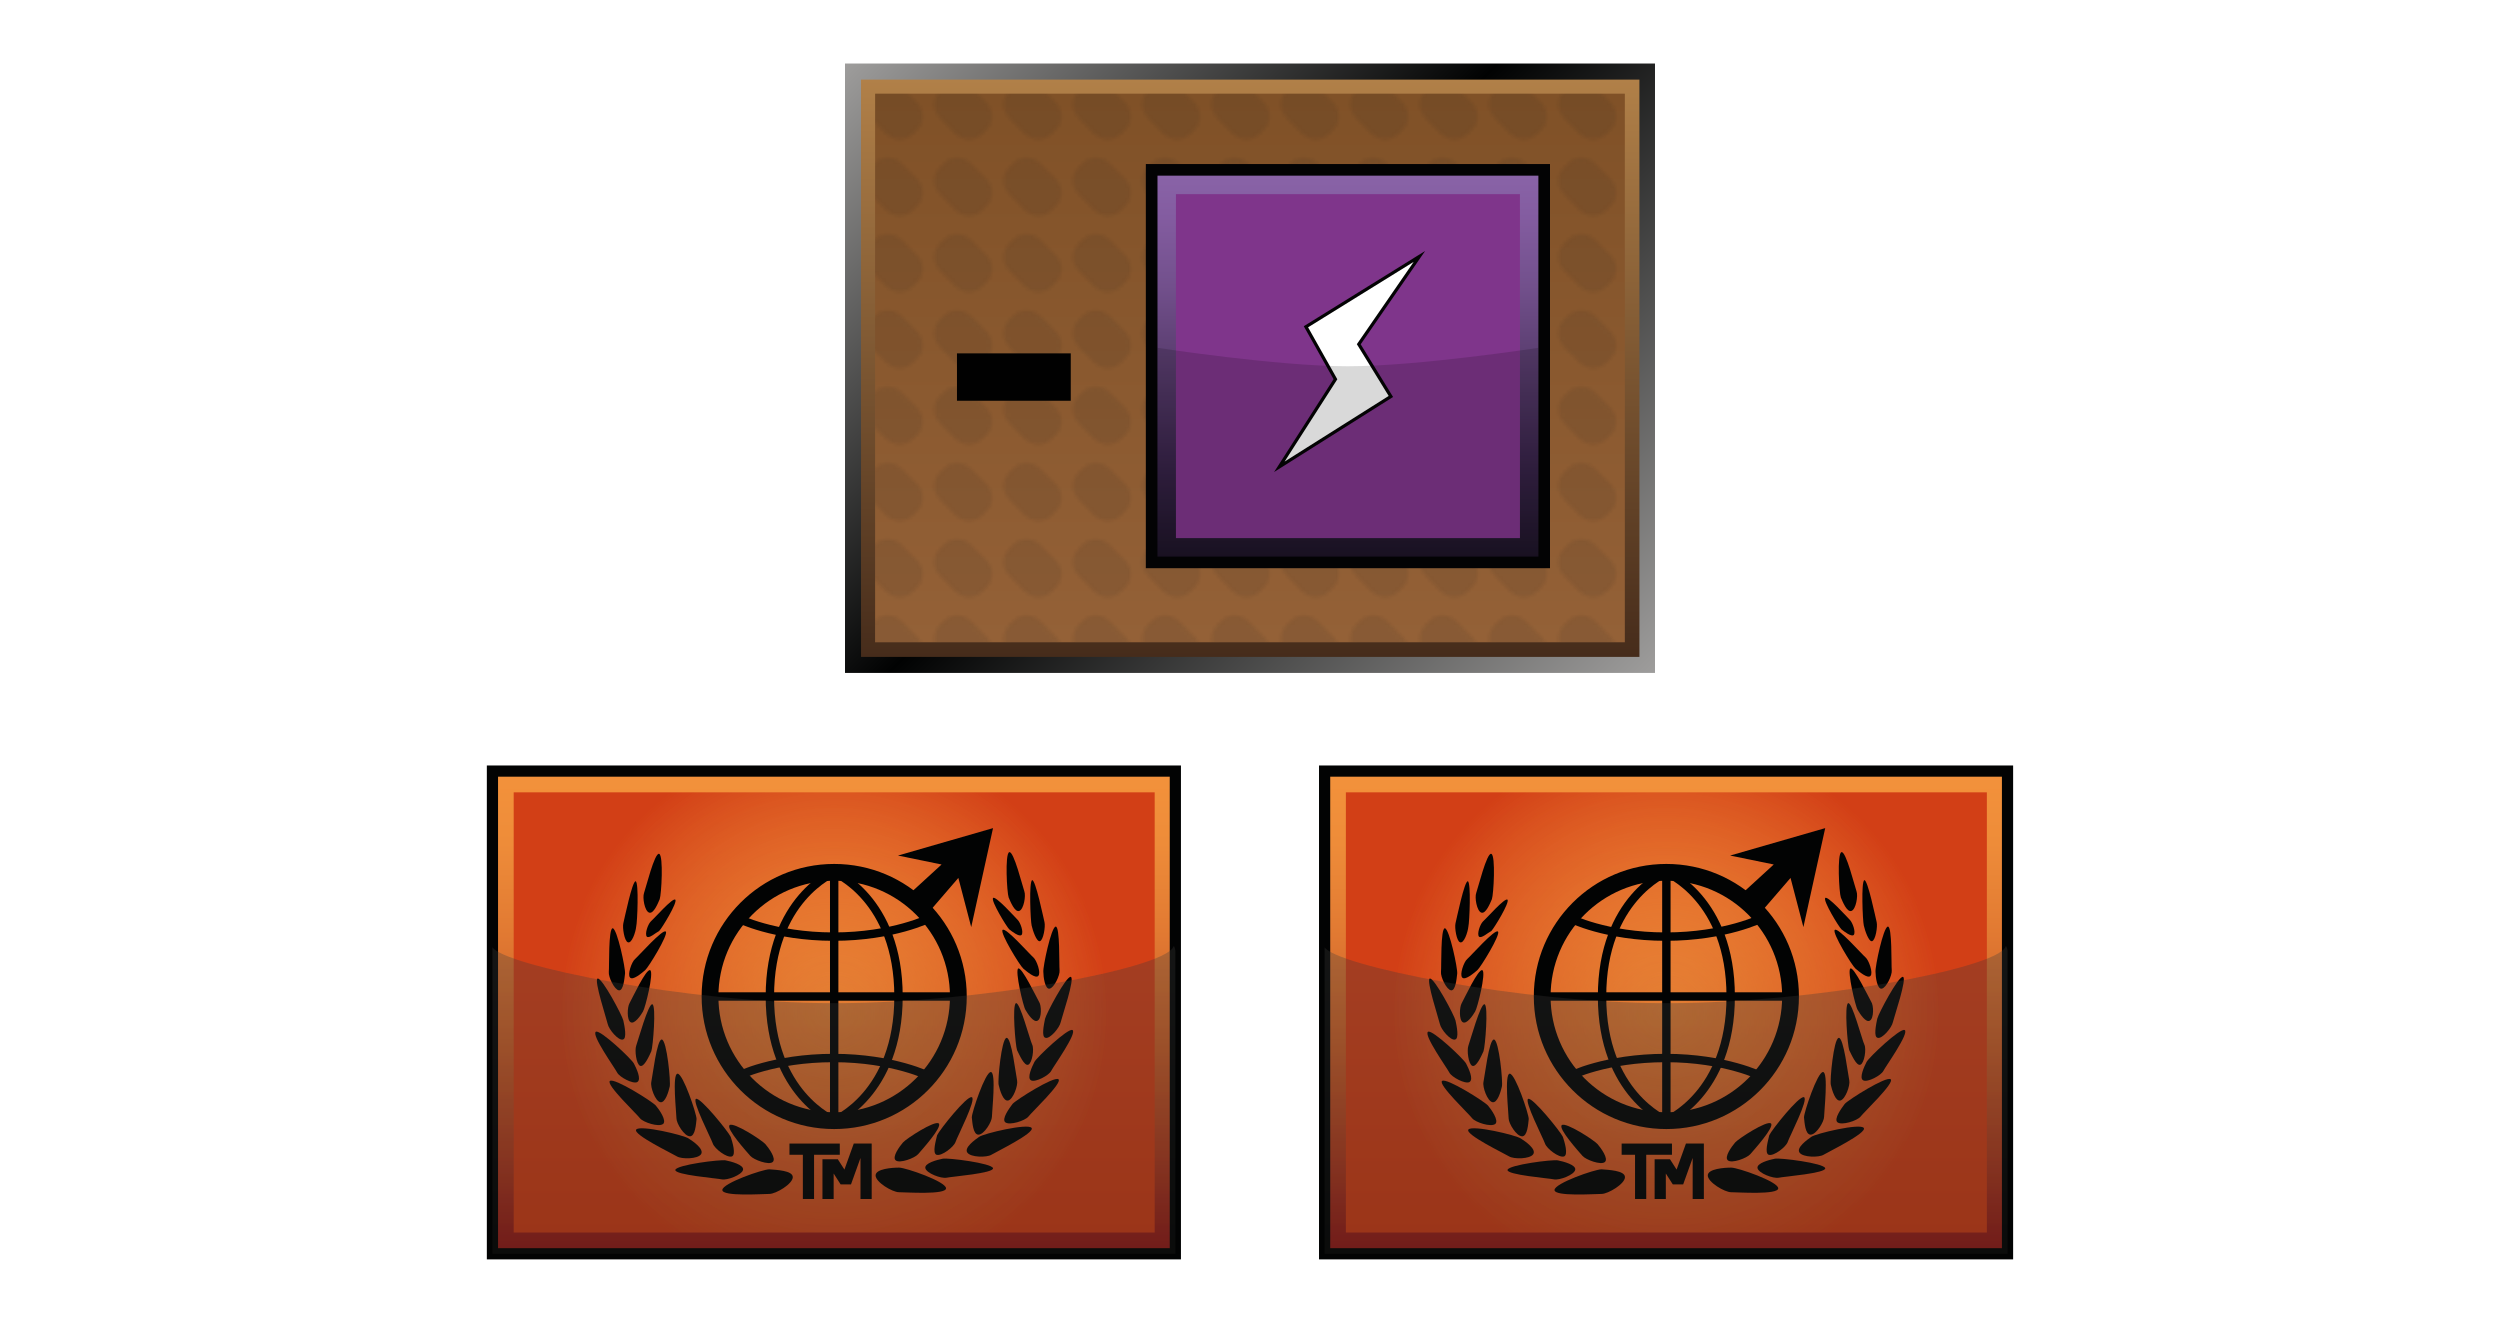 <?xml version="1.0" encoding="UTF-8"?><svg id="Layer" xmlns="http://www.w3.org/2000/svg" xmlns:xlink="http://www.w3.org/1999/xlink" viewBox="0 0 721 379.91"><defs><style>.cls-1{fill:url(#linear-gradient-2);}.cls-2{fill:#020303;}.cls-3{fill:#1f1f1e;}.cls-4{opacity:0;stroke:#1d1d1b;}.cls-4,.cls-5,.cls-6,.cls-7,.cls-8,.cls-9,.cls-10{stroke-miterlimit:10;}.cls-4,.cls-7{fill:#fff;}.cls-11{fill:url(#linear-gradient-6);}.cls-11,.cls-12,.cls-13,.cls-14{isolation:isolate;}.cls-11,.cls-14{opacity:.31;}.cls-12{opacity:.15;}.cls-12,.cls-15{fill:#030304;}.cls-16{fill:url(#radial-gradient);}.cls-13{fill:url(#Nowy_wzorek_4);opacity:.1;}.cls-5{stroke-linecap:square;}.cls-5,.cls-6,.cls-8,.cls-17{fill:none;}.cls-5,.cls-6,.cls-8,.cls-9,.cls-10{stroke:#020303;}.cls-5,.cls-9,.cls-10{stroke-width:3.23px;}.cls-6{stroke-width:4.84px;}.cls-7{stroke:#030304;stroke-width:.93px;}.cls-8{stroke-width:2.42px;}.cls-18{fill:url(#radial-gradient-2);}.cls-14{fill:url(#linear-gradient-8);}.cls-9{fill:url(#linear-gradient-5);}.cls-10{fill:url(#linear-gradient-7);}.cls-19{fill:#7f358b;}.cls-20{fill:url(#linear-gradient-3);}.cls-21{fill:url(#linear-gradient);}.cls-22{fill:url(#linear-gradient-4);}.cls-23{fill:#010101;}</style><linearGradient id="linear-gradient" x1="462.84" y1="-81.08" x2="258.16" y2="123.6" gradientTransform="translate(0 127.45) scale(1 -1)" gradientUnits="userSpaceOnUse"><stop offset="0" stop-color="#9e9d9c"/><stop offset=".54" stop-color="#010202"/><stop offset="1" stop-color="#9e9d9c"/></linearGradient><linearGradient id="linear-gradient-2" x1="360.56" y1="-62" x2="360.56" y2="104.49" gradientTransform="translate(0 127.45) scale(1 -1)" gradientUnits="userSpaceOnUse"><stop offset="0" stop-color="#462c1b"/><stop offset="1" stop-color="#b18048"/></linearGradient><linearGradient id="linear-gradient-3" x1="360.49" y1="-57.79" x2="360.49" y2="100.43" gradientTransform="translate(0 127.45) scale(1 -1)" gradientUnits="userSpaceOnUse"><stop offset="0" stop-color="#946137"/><stop offset="1" stop-color="#805127"/></linearGradient><pattern id="Nowy_wzorek_4" x="0" y="0" width="19.7" height="21.7" patternTransform="translate(-412.07 -32363.15) scale(1 -1)" patternUnits="userSpaceOnUse" viewBox="0 0 19.7 21.7"><g><rect class="cls-17" width="19.7" height="21.7"/><g><rect class="cls-17" width="19.7" height="21.7"/><g><rect class="cls-17" width="19.7" height="21.7"/><g><rect class="cls-17" width="19.7" height="21.7"/><g><rect class="cls-17" width="19.7" height="21.7"/><g><rect class="cls-17" width="19.7" height="21.7"/><path class="cls-3" d="M16.6,13c2.1-2.1,2.1-5.6,0-7.7l-1.2-1.2c-2.1-2.1-5.6-2.1-7.8,0L3.1,8.7c-2.1,2.1-2.1,5.6,0,7.7l1.2,1.2c2.1,2.1,5.6,2.1,7.7,0l4.6-4.6Z"/></g></g></g></g></g></g></pattern><linearGradient id="linear-gradient-4" x1="-725.92" y1="-1240.07" x2="-648.24" y2="-1162.37" gradientTransform="translate(25.2 -1229.64) rotate(-45) scale(1 -1)" gradientUnits="userSpaceOnUse"><stop offset="0" stop-color="#1d1427"/><stop offset=".24" stop-color="#372348"/><stop offset=".49" stop-color="#573b6c"/><stop offset=".71" stop-color="#72508c"/><stop offset=".89" stop-color="#835ca0"/><stop offset="1" stop-color="#8963a7"/></linearGradient><linearGradient id="linear-gradient-5" x1="240.5" y1="1.5" x2="240.5" y2="140.71" gradientTransform="translate(0 363.09) scale(1 -1)" gradientUnits="userSpaceOnUse"><stop offset="0" stop-color="#951917"/><stop offset=".21" stop-color="#b13c1e"/><stop offset=".44" stop-color="#cb5e26"/><stop offset=".66" stop-color="#e17932"/><stop offset=".85" stop-color="#ee8c39"/><stop offset="1" stop-color="#f3923b"/></linearGradient><radialGradient id="radial-gradient" cx="240.58" cy="71.1" fx="240.58" fy="71.1" r="79.28" gradientTransform="translate(0 363.09) scale(1 -1)" gradientUnits="userSpaceOnUse"><stop offset="0" stop-color="#f3923b" stop-opacity=".5"/><stop offset="1" stop-color="#d23f16"/></radialGradient><linearGradient id="linear-gradient-6" x1="240.5" y1="1.5" x2="240.5" y2="90.18" gradientTransform="translate(0 363.09) scale(1 -1)" gradientUnits="userSpaceOnUse"><stop offset="0" stop-color="#1f1f1d"/><stop offset="1" stop-color="#3e3d3c"/></linearGradient><linearGradient id="linear-gradient-7" x1="480.5" x2="480.5" xlink:href="#linear-gradient-5"/><radialGradient id="radial-gradient-2" cx="480.58" fx="480.58" xlink:href="#radial-gradient"/><linearGradient id="linear-gradient-8" x1="480.5" x2="480.5" xlink:href="#linear-gradient-6"/></defs><rect class="cls-4" x=".5" y=".5" width="720" height="378.91"/><g><g><g id="prodBg"><rect id="external-border" class="cls-21" x="243.7" y="18.32" width="233.6" height="175.75"/><rect id="internal-border" class="cls-1" x="248.32" y="22.96" width="224.49" height="166.49"/><rect id="bg" class="cls-20" x="252.38" y="27.02" width="216.22" height="158.21"/><rect id="bgPattern" class="cls-13" x="252.38" y="27.02" width="216.22" height="158.21"/></g><g id="energy"><rect class="cls-15" x="330.46" y="47.31" width="116.56" height="116.56"/><rect class="cls-22" x="333.82" y="50.66" width="109.85" height="109.85"/><polygon class="cls-19" points="438.35 55.99 438.35 155.19 339.14 155.19 339.14 55.99 438.35 55.99"/><polygon class="cls-7" points="376.63 94.24 409.36 73.95 391.87 99.28 401.13 114.34 368.96 134.63 385.14 109.37 376.63 94.24"/><path id="darker" class="cls-12" d="M443.67,160.51h-109.85v-60.2s34.59,5.32,54.87,5.32,54.97-5.32,54.97-5.32v60.2Z"/></g><path class="cls-23" d="M275.99,115.58v-13.67h32.82v13.67h-32.82Z"/></g><g><g id="tr"><rect class="cls-9" x="142.02" y="222.38" width="196.95" height="139.21"/><rect class="cls-16" x="148.15" y="228.51" width="184.86" height="126.95"/><g id="logo"><g><circle class="cls-6" cx="240.58" cy="287.39" r="35.81"/><path class="cls-8" d="M240.58,251.58s18.55,7.58,18.55,35.81-18.55,35.81-18.55,35.81"/><path class="cls-8" d="M240.58,251.58s-18.55,7.58-18.55,35.81,18.55,35.81,18.55,35.81"/><line class="cls-8" x1="240.58" y1="251.58" x2="240.58" y2="323.2"/><line class="cls-8" x1="204.77" y1="287.39" x2="276.39" y2="287.39"/><path class="cls-8" d="M212.67,264.8s10.48,5.32,27.74,5.32,27.74-5.32,27.74-5.32"/><path class="cls-8" d="M212.67,310.45c0-.16,10.48-5.32,27.74-5.32s27.74,5.32,27.74,5.32"/><polygon class="cls-2" points="262.03 258.03 271.55 249.32 258.97 246.74 286.39 238.83 280.1 267.38 276.39 253.19 267.36 263.67 262.03 258.03"/><polyline class="cls-5" points="240.58 331.42 227.68 331.42 233.16 331.42 233.16 344.17"/><polyline class="cls-5" points="249.78 344.17 249.78 331.42 247.36 331.42 244.29 339.97 243.32 339.97 240.74 335.94 238.81 335.94 238.81 344.17"/><path class="cls-2" d="M228.64,339.49c0,1.94-4.84,4.84-6.77,4.84s-13.55,.81-13.55-1.13,11.61-5.97,13.55-5.97c1.94,.16,6.77,.32,6.77,2.26Z"/><path class="cls-2" d="M222.84,335.13c-1.13,.97-5.48-.65-6.45-1.77s-7.1-7.9-5.97-8.87,9.36,4.36,10.32,5.48c.97,1.13,3.23,4.19,2.1,5.16Z"/><path class="cls-2" d="M214.29,337.39c-.32,1.45-4.52,3.06-6.13,2.74-1.45-.32-13.71-1.29-13.39-2.74s13.07-3.06,14.52-2.74c1.61,.32,5.32,1.29,5,2.74Z"/><path class="cls-2" d="M211.06,333.52c-1.45,.48-5-2.26-5.48-3.71s-6.13-12.42-4.84-12.9,9.36,9.52,10,10.97c.48,1.45,1.61,5.16,.32,5.65Z"/><path class="cls-2" d="M202.19,332.87c-.97,1.45-5.65,1.45-6.94,.65s-12.74-6.29-11.78-7.74,13.87,1.61,15.16,2.58c1.29,.81,4.52,3.06,3.55,4.52Z"/><path class="cls-2" d="M198.96,327.71c-1.61,0-3.87-3.71-3.87-5.16s-1.29-12.9,.32-12.9,5.48,11.61,5.48,13.07c-.16,1.29-.32,5-1.94,5Z"/><path class="cls-2" d="M190.41,317.87c-1.45-.32-2.9-4.36-2.58-5.81,.32-1.29,1.61-12.58,3.06-12.26,1.45,.32,2.58,12.26,2.26,13.55-.32,1.45-1.29,4.84-2.74,4.52Z"/><path class="cls-2" d="M191.22,324.16c-1.29,.97-5.65-.48-6.61-1.61-.97-1.29-10-9.84-8.71-10.81s12.26,5.97,13.23,7.1c.97,1.13,3.23,4.36,2.1,5.32Z"/><path class="cls-2" d="M183.8,312.07c-1.29,.65-5.16-1.45-5.81-2.74s-7.58-10.97-6.13-11.78c1.29-.65,10.32,7.9,10.97,9.19,.65,1.29,2.26,4.52,.97,5.32Z"/><path class="cls-2" d="M184.61,307.39c-1.13-.48-1.61-4.52-1.13-5.81s3.55-12.42,4.68-11.94c1.13,.48,.16,12.26-.32,13.55-.65,1.45-2.1,4.68-3.23,4.19Z"/><path class="cls-2" d="M179.61,299.81c-1.29,.32-4.03-2.9-4.36-4.52-.32-1.45-4.03-12.74-2.9-13.07,1.29-.32,7.1,10.65,7.42,12.1,.32,1.45,1.13,5.32-.16,5.48Z"/><path class="cls-2" d="M181.87,294.81c-1.13-.65-.97-4.36-.32-5.48s4.84-10.16,5.97-9.52-1.45,10.97-2.1,11.94c-.65,1.13-2.42,3.71-3.55,3.06Z"/><path class="cls-2" d="M178.48,285.61c-1.29-.16-3.06-3.87-2.9-5.32s-.16-12.58,1.13-12.58c1.29,.16,3.71,11.61,3.55,13.07s-.48,5-1.77,4.84Z"/><path class="cls-2" d="M181.7,281.9c-.81-.81,.48-4.52,1.45-5.32,.97-.81,8.07-8.87,8.87-7.9,.81,.81-5,10.32-5.97,11.13-.97,.81-3.55,3.06-4.36,2.1Z"/><path class="cls-2" d="M186.54,270.13c-.65-.81,.32-3.55,1.13-4.36,.81-.65,6.45-7.1,7.1-6.29s-3.87,8.23-4.68,9.03c-.97,.48-2.9,2.26-3.55,1.61Z"/><path class="cls-2" d="M181.06,271.74c-.97-.32-1.61-4.19-1.29-5.48,.32-1.29,2.58-12.26,3.55-12.1,.97,.32,.48,11.78,.16,13.07-.16,1.61-1.29,5-2.42,4.52Z"/><path class="cls-2" d="M187.19,263.19c-1.29-.48-1.94-4.36-1.45-5.65,.48-1.29,3.06-11.78,4.36-11.29,1.29,.48,.65,11.78,.16,13.07-.48,1.13-1.77,4.36-3.06,3.87Z"/><path class="cls-2" d="M252.52,339c0,1.94,4.84,4.84,6.77,4.84s13.55,.81,13.55-1.13-11.61-5.97-13.55-5.97-6.77,.32-6.77,2.26Z"/><path class="cls-2" d="M258.32,334.65c1.13,.97,5.48-.65,6.45-1.77s7.1-7.9,5.97-8.87c-1.13-.97-9.36,4.36-10.32,5.48-.97,1.13-3.23,4.19-2.1,5.16Z"/><path class="cls-2" d="M266.87,336.91c.32,1.45,4.52,3.06,6.13,2.74,1.45-.32,13.71-1.29,13.39-2.74-.32-1.45-13.07-3.06-14.52-2.74-1.61,.32-5.32,1.29-5,2.74Z"/><path class="cls-2" d="M270.1,333.04c1.45,.48,5-2.26,5.48-3.71s6.13-12.42,4.68-12.9-9.36,9.52-10,10.97c-.32,1.45-1.45,5.16-.16,5.65Z"/><path class="cls-2" d="M278.97,332.39c.97,1.45,5.65,1.45,6.94,.65s12.58-6.29,11.61-7.74c-.97-1.45-13.87,1.61-15.16,2.58-1.13,.81-4.36,3.06-3.39,4.52Z"/><path class="cls-2" d="M282.2,327.23c1.61,0,3.87-3.71,3.87-5.16s1.29-12.9-.32-12.9-5.48,11.61-5.48,13.07c.16,1.45,.32,5,1.94,5Z"/><path class="cls-2" d="M290.75,317.39c1.45-.32,2.9-4.36,2.58-5.81-.32-1.29-1.61-12.58-3.06-12.26-1.45,.32-2.58,12.26-2.26,13.55,.32,1.45,1.29,4.84,2.74,4.52Z"/><path class="cls-2" d="M289.94,323.68c1.29,.97,5.65-.48,6.61-1.61,.97-1.29,10-9.84,8.71-10.81-1.29-.97-12.26,5.97-13.23,7.1-.97,1.29-3.23,4.36-2.1,5.32Z"/><path class="cls-2" d="M297.36,311.58c1.29,.65,5.16-1.45,5.81-2.74s7.58-10.97,6.13-11.78c-1.29-.65-10.32,7.9-10.97,9.19-.65,1.29-2.26,4.68-.97,5.32Z"/><path class="cls-2" d="M296.55,307.07c1.13-.48,1.77-4.52,1.13-5.81s-3.55-12.42-4.68-11.94c-1.13,.48-.16,12.26,.32,13.55,.65,1.29,2.1,4.68,3.23,4.19Z"/><path class="cls-2" d="M301.55,299.32c1.29,.32,4.03-2.9,4.36-4.52,.32-1.45,4.19-12.74,2.9-13.07-1.29-.32-7.1,10.65-7.42,12.1-.32,1.61-1.13,5.32,.16,5.48Z"/><path class="cls-2" d="M299.3,294.32c1.13-.65,1.13-4.36,.32-5.48-.65-1.13-5-10.16-5.97-9.52s1.45,10.97,2.1,11.94c.65,1.13,2.42,3.87,3.55,3.06Z"/><path class="cls-2" d="M302.68,285.13c1.29-.16,3.06-3.87,2.9-5.32-.16-1.45,.16-12.74-1.13-12.58-1.29,.16-3.71,11.61-3.55,13.07,0,1.45,.48,5,1.77,4.84Z"/><path class="cls-2" d="M299.46,281.42c.81-.81-.48-4.52-1.45-5.32s-8.07-8.87-8.87-7.9c-.81,.81,5,10.32,5.97,11.13,.97,.81,3.55,3.06,4.36,2.1Z"/><path class="cls-2" d="M294.62,269.64c.65-.81-.32-3.55-1.13-4.36s-6.45-7.1-7.1-6.29,3.87,8.23,4.68,9.03c.81,.65,2.9,2.26,3.55,1.61Z"/><path class="cls-2" d="M299.94,271.42c.97-.32,1.61-4.19,1.29-5.48-.32-1.29-2.58-12.26-3.55-12.1-.97,.32-.48,11.78-.16,13.07,.32,1.45,1.45,4.84,2.42,4.52Z"/><path class="cls-2" d="M293.97,262.71c1.29-.48,1.94-4.36,1.45-5.65-.48-1.29-3.06-11.78-4.36-11.29-1.29,.48-.65,11.78-.16,13.07,.48,1.13,1.77,4.36,3.06,3.87Z"/></g></g><path id="darker-2" class="cls-11" d="M338.33,273.19c-3.06,6.13-55.01,16.13-97.75,16.13s-95.49-10.97-98.56-16.13v88.4h196.95v-87.43c-.16-1.13-.48-1.61-.65-.97Z"/></g><g id="tr-2"><rect class="cls-10" x="382.02" y="222.38" width="196.95" height="139.21"/><rect class="cls-18" x="388.15" y="228.51" width="184.86" height="126.95"/><g id="logo-2"><g><circle class="cls-6" cx="480.58" cy="287.39" r="35.81"/><path class="cls-8" d="M480.58,251.58s18.55,7.58,18.55,35.81-18.55,35.81-18.55,35.81"/><path class="cls-8" d="M480.58,251.58s-18.55,7.58-18.55,35.81,18.55,35.81,18.55,35.81"/><line class="cls-8" x1="480.58" y1="251.58" x2="480.58" y2="323.2"/><line class="cls-8" x1="444.77" y1="287.39" x2="516.39" y2="287.39"/><path class="cls-8" d="M452.67,264.8s10.48,5.32,27.74,5.32,27.74-5.32,27.74-5.32"/><path class="cls-8" d="M452.67,310.45c0-.16,10.48-5.32,27.74-5.32s27.74,5.32,27.74,5.32"/><polygon class="cls-2" points="502.03 258.03 511.55 249.32 498.97 246.74 526.39 238.83 520.1 267.38 516.39 253.19 507.36 263.67 502.03 258.03"/><polyline class="cls-5" points="480.58 331.42 467.68 331.42 473.16 331.42 473.16 344.17"/><polyline class="cls-5" points="489.78 344.17 489.78 331.42 487.36 331.42 484.29 339.97 483.32 339.97 480.74 335.94 478.81 335.94 478.81 344.17"/><path class="cls-2" d="M468.64,339.49c0,1.94-4.84,4.84-6.77,4.84s-13.55,.81-13.55-1.13,11.61-5.97,13.55-5.97c1.94,.16,6.77,.32,6.77,2.26Z"/><path class="cls-2" d="M462.84,335.13c-1.13,.97-5.48-.65-6.45-1.77s-7.1-7.9-5.97-8.87,9.36,4.36,10.32,5.48c.97,1.13,3.23,4.19,2.1,5.16Z"/><path class="cls-2" d="M454.29,337.39c-.32,1.45-4.52,3.06-6.13,2.74-1.45-.32-13.71-1.29-13.39-2.74s13.07-3.06,14.52-2.74c1.61,.32,5.32,1.29,5,2.74Z"/><path class="cls-2" d="M451.06,333.52c-1.45,.48-5-2.26-5.48-3.71s-6.13-12.42-4.84-12.9,9.36,9.52,10,10.97c.48,1.45,1.61,5.16,.32,5.65Z"/><path class="cls-2" d="M442.19,332.87c-.97,1.45-5.65,1.45-6.94,.65s-12.74-6.29-11.78-7.74,13.87,1.61,15.16,2.58c1.29,.81,4.52,3.06,3.55,4.52Z"/><path class="cls-2" d="M438.96,327.71c-1.61,0-3.87-3.71-3.87-5.16s-1.29-12.9,.32-12.9,5.48,11.61,5.48,13.07c-.16,1.29-.32,5-1.94,5Z"/><path class="cls-2" d="M430.41,317.87c-1.45-.32-2.9-4.36-2.58-5.81,.32-1.29,1.61-12.58,3.06-12.26,1.45,.32,2.58,12.26,2.26,13.55-.32,1.45-1.29,4.84-2.74,4.52Z"/><path class="cls-2" d="M431.22,324.16c-1.29,.97-5.65-.48-6.61-1.61-.97-1.29-10-9.84-8.71-10.81s12.26,5.97,13.23,7.1c.97,1.13,3.23,4.36,2.1,5.32Z"/><path class="cls-2" d="M423.8,312.07c-1.29,.65-5.16-1.45-5.81-2.74s-7.58-10.97-6.13-11.78c1.29-.65,10.32,7.9,10.97,9.19,.65,1.29,2.26,4.52,.97,5.32Z"/><path class="cls-2" d="M424.61,307.39c-1.13-.48-1.61-4.52-1.13-5.81s3.55-12.42,4.68-11.94c1.13,.48,.16,12.26-.32,13.55-.65,1.45-2.1,4.68-3.23,4.19Z"/><path class="cls-2" d="M419.61,299.81c-1.29,.32-4.03-2.9-4.36-4.52-.32-1.45-4.03-12.74-2.9-13.07,1.29-.32,7.1,10.65,7.42,12.1,.32,1.45,1.13,5.32-.16,5.48Z"/><path class="cls-2" d="M421.87,294.81c-1.13-.65-.97-4.36-.32-5.48s4.84-10.16,5.97-9.52-1.45,10.97-2.1,11.94c-.65,1.13-2.42,3.71-3.55,3.06Z"/><path class="cls-2" d="M418.48,285.61c-1.29-.16-3.06-3.87-2.9-5.32s-.16-12.58,1.13-12.58c1.29,.16,3.71,11.61,3.55,13.07s-.48,5-1.77,4.84Z"/><path class="cls-2" d="M421.7,281.9c-.81-.81,.48-4.52,1.45-5.32,.97-.81,8.07-8.87,8.87-7.9,.81,.81-5,10.32-5.97,11.13-.97,.81-3.55,3.06-4.36,2.1Z"/><path class="cls-2" d="M426.54,270.13c-.65-.81,.32-3.55,1.13-4.36,.81-.65,6.45-7.1,7.1-6.29s-3.87,8.23-4.68,9.03c-.97,.48-2.9,2.26-3.55,1.61Z"/><path class="cls-2" d="M421.06,271.74c-.97-.32-1.61-4.19-1.29-5.48,.32-1.29,2.58-12.26,3.55-12.1,.97,.32,.48,11.78,.16,13.07-.16,1.61-1.29,5-2.42,4.52Z"/><path class="cls-2" d="M427.19,263.19c-1.29-.48-1.94-4.36-1.45-5.65,.48-1.29,3.06-11.78,4.36-11.29,1.29,.48,.65,11.78,.16,13.07-.48,1.13-1.77,4.36-3.06,3.87Z"/><path class="cls-2" d="M492.52,339c0,1.94,4.84,4.84,6.77,4.84s13.55,.81,13.55-1.13-11.61-5.97-13.55-5.97-6.77,.32-6.77,2.26Z"/><path class="cls-2" d="M498.32,334.65c1.13,.97,5.48-.65,6.45-1.77s7.1-7.9,5.97-8.87c-1.13-.97-9.36,4.36-10.32,5.48-.97,1.13-3.23,4.19-2.1,5.16Z"/><path class="cls-2" d="M506.87,336.91c.32,1.45,4.52,3.06,6.13,2.74,1.45-.32,13.71-1.29,13.39-2.74-.32-1.45-13.07-3.06-14.52-2.74-1.61,.32-5.32,1.29-5,2.74Z"/><path class="cls-2" d="M510.1,333.04c1.45,.48,5-2.26,5.48-3.71s6.13-12.42,4.68-12.9-9.36,9.52-10,10.97c-.32,1.45-1.45,5.16-.16,5.65Z"/><path class="cls-2" d="M518.97,332.39c.97,1.45,5.65,1.45,6.94,.65s12.58-6.29,11.61-7.74c-.97-1.45-13.87,1.61-15.16,2.58-1.13,.81-4.36,3.06-3.39,4.52Z"/><path class="cls-2" d="M522.2,327.23c1.61,0,3.87-3.71,3.87-5.16s1.29-12.9-.32-12.9-5.48,11.61-5.48,13.07c.16,1.45,.32,5,1.94,5Z"/><path class="cls-2" d="M530.75,317.39c1.45-.32,2.9-4.36,2.58-5.81-.32-1.29-1.61-12.58-3.06-12.26-1.45,.32-2.58,12.26-2.26,13.55,.32,1.45,1.29,4.84,2.74,4.52Z"/><path class="cls-2" d="M529.94,323.68c1.29,.97,5.65-.48,6.61-1.61,.97-1.29,10-9.84,8.71-10.81-1.29-.97-12.26,5.97-13.23,7.1-.97,1.29-3.23,4.36-2.1,5.32Z"/><path class="cls-2" d="M537.36,311.58c1.29,.65,5.16-1.45,5.81-2.74s7.58-10.97,6.13-11.78c-1.29-.65-10.32,7.9-10.97,9.19-.65,1.29-2.26,4.68-.97,5.32Z"/><path class="cls-2" d="M536.55,307.07c1.13-.48,1.77-4.52,1.13-5.81s-3.55-12.42-4.68-11.94c-1.13,.48-.16,12.26,.32,13.55,.65,1.29,2.1,4.68,3.23,4.19Z"/><path class="cls-2" d="M541.55,299.32c1.29,.32,4.03-2.9,4.36-4.52,.32-1.45,4.19-12.74,2.9-13.07-1.29-.32-7.1,10.65-7.42,12.1-.32,1.61-1.13,5.32,.16,5.48Z"/><path class="cls-2" d="M539.3,294.32c1.13-.65,1.13-4.36,.32-5.48-.65-1.13-5-10.16-5.97-9.52s1.45,10.97,2.1,11.94c.65,1.13,2.42,3.87,3.55,3.06Z"/><path class="cls-2" d="M542.68,285.13c1.29-.16,3.06-3.87,2.9-5.32-.16-1.45,.16-12.74-1.13-12.58-1.29,.16-3.71,11.61-3.55,13.07,0,1.45,.48,5,1.77,4.84Z"/><path class="cls-2" d="M539.46,281.42c.81-.81-.48-4.52-1.45-5.32s-8.07-8.87-8.87-7.9c-.81,.81,5,10.32,5.97,11.13,.97,.81,3.55,3.06,4.36,2.1Z"/><path class="cls-2" d="M534.62,269.64c.65-.81-.32-3.55-1.13-4.36s-6.45-7.1-7.1-6.29,3.87,8.23,4.68,9.03c.81,.65,2.9,2.26,3.55,1.61Z"/><path class="cls-2" d="M539.94,271.42c.97-.32,1.61-4.19,1.29-5.48-.32-1.29-2.58-12.26-3.55-12.1-.97,.32-.48,11.78-.16,13.07,.32,1.45,1.45,4.84,2.42,4.52Z"/><path class="cls-2" d="M533.97,262.71c1.29-.48,1.94-4.36,1.45-5.65-.48-1.29-3.06-11.78-4.36-11.29-1.29,.48-.65,11.78-.16,13.07,.48,1.13,1.77,4.36,3.06,3.87Z"/></g></g><path id="darker-3" class="cls-14" d="M578.33,273.19c-3.06,6.13-55.01,16.13-97.75,16.13s-95.49-10.97-98.56-16.13v88.4h196.95v-87.43c-.16-1.13-.48-1.61-.65-.97Z"/></g></g></g></svg>